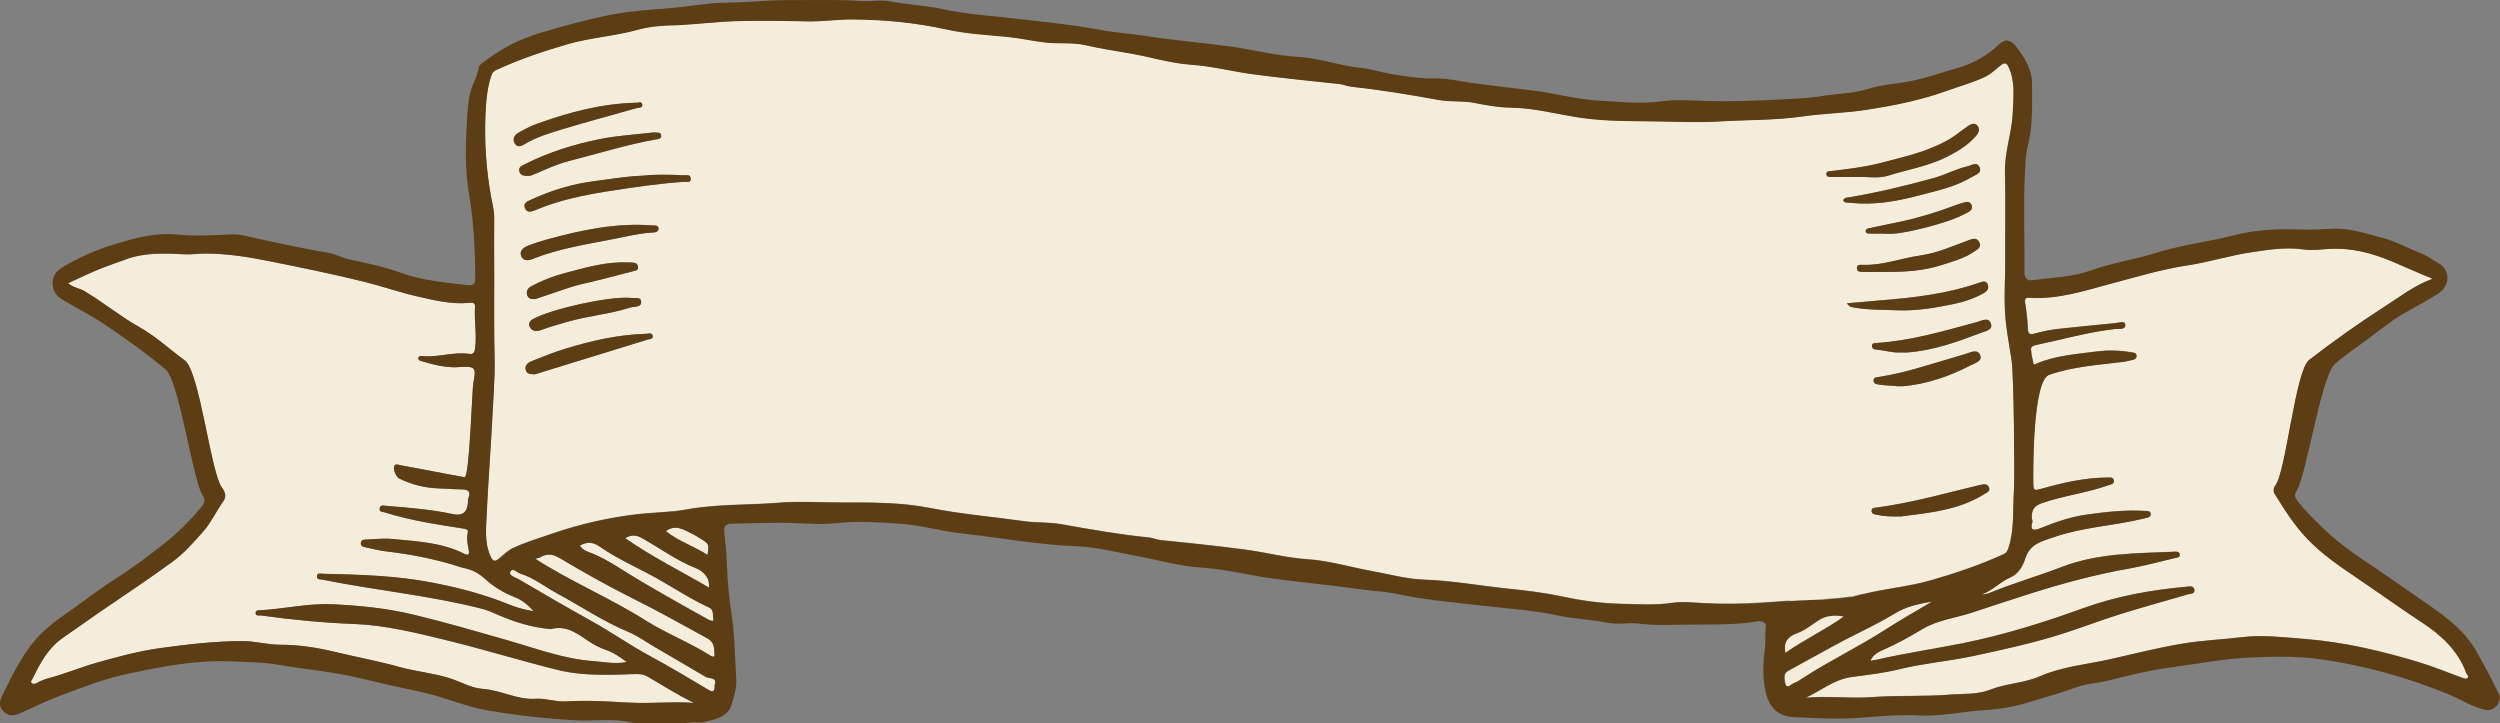 <?xml version="1.0" encoding="UTF-8"?>
<svg id="Layer_2" data-name="Layer 2" xmlns="http://www.w3.org/2000/svg" viewBox="0 0 322 93.17">
  <rect x="0" y="0" width="322" height="93.17" fill="#808080" stroke="none"/>
  <defs>
    <style>
      .cls-1 {
        fill: #f4eddc;
      }

      .cls-2 {
        fill: #5c3d14;
      }
    </style>
  </defs>
  <g id="OBJECTS">
    <g>
      <path class="cls-1" d="M239.77,76.55c2.96-.76,6.01-.99,8.96-1.84,3.2-.92,6.31-1.98,9.34-3.36.42-.19.53-.53.65-.93.73-2.31.5-4.73.66-7.09.12-1.86,0-15.07-.3-16.97-.35-2.23-.79-4.45-.87-6.73-.07-1.92.06-3.83.05-5.74-.02-3.9.08-7.81-.03-11.71-.07-2.66.92-5.15,1.01-7.78.07-1.96.34-3.92-.55-5.8-.28-.59-.55-.56-.98-.24-.65.49-1.19,1.09-1.98,1.47-1.64.79-3.38,1.25-5.07,1.86-3.3,1.19-6.73,1.87-10.17,2.41-2.77.43-5.58.47-8.36.87-3.55.52-7.15.43-10.72.64-2.58.16-5.18.05-7.77,0-3.33-.06-6.65.01-9.98-.46-3.05-.44-6.03-1.28-9.15-1.32-1.56-.02-3.13-.32-4.68-.62-1.5-.29-3.02-.09-4.51-.36-3.78-.69-7.57-1.31-11.39-1.73-.48-.05-.88-.27-1.35-.32-3.72-.39-7.45-.77-11.16-1.26-2.67-.35-5.3-1.05-7.97-1.23-2.77-.19-5.38-1.05-8.08-1.49-1.85-.31-3.72-.61-5.56-1.03-1.7-.39-3.43-.15-5.15-.34-1.65-.19-3.27-.56-4.93-.73-2.61-.26-5.26-.39-7.81-.95-4.02-.89-8.07-1.27-12.16-1.3-1.99-.01-3.99.3-5.99.25-2.74-.08-5.46-.1-8.2-.05-2.75.05-5.47.4-8.21.54-1.77.02-3.61.14-5.24.59-2.99.83-6.09,1-9.06,1.87-3.15.92-6.25,1.96-9.23,3.35-.32.15-.47.4-.58.73-.55,1.66-.67,3.43-.74,5.12-.14,3.48.1,6.96.72,10.41.15.87.42,1.74.41,2.65-.02,2.36,0,4.73,0,7.09.01,3.9-.05,7.81.06,11.71.07,2.7-.92,16.5-1.01,19.16-.06,1.96-.38,3.91.51,5.8.31.65.58.61,1.04.25.61-.49,1.13-1.06,1.89-1.41,1.62-.74,3.3-1.24,4.98-1.82,3.62-1.25,7.33-2.09,11.12-2.52,2.03-.23,4.13-.22,6.11-.58,4.02-.74,8.08-.56,12.11-.89,2.61-.21,5.25,0,7.87-.02,3.84,0,7.69-.03,11.48.71,4.01.79,8.07,1.13,12.11,1.7,1.57.22,3.16.1,4.73.38,3.78.67,7.57,1.35,11.39,1.72.48.05.87.27,1.35.32,3.65.37,7.31.75,10.95,1.23,2.7.36,5.37,1.08,8.08,1.25,2.77.18,5.4,1,8.09,1.48,2.31.42,4.62,1.07,6.95,1.15,3.58.12,7.09.77,10.63,1.14,2.38.25,4.77.52,7.13,1.03,2.49.53,5.02.88,7.59.94,2.18.04,4.34.21,6.51-.12.94-.14,1.93-.1,2.89-.04,2.2.15,4.41.2,6.61.11,2.95-.12,5.89-.43,8.84-.51,2.06-.05,4.19-.18,6.1-.67ZM255.52,63.67c-3.27,2.03-6.99,2.38-10.67,2.84-1.07.03-2.12.01-3.15-.22-.27-.06-.62-.1-.63-.48-.01-.41.34-.4.62-.44,4.52-.59,8.9-1.85,13.32-2.91.43-.1.93-.23,1.16.25.27.57-.28.72-.64.94ZM241.31,49.05c-.03-.47.41-.45.7-.5,2.1-.33,4.17-.87,6.19-1.49,1.68-.51,3.37-.98,5.04-1.5.61-.19,1.49-.64,1.8.19.29.77-.62,1-1.18,1.28-2.77,1.43-5.67,2.45-8.8,2.72-.18.02-.36-.03-.54,0-.82-.1-1.65-.09-2.47-.22-.3-.05-.72-.05-.75-.49ZM256.4,41.61c.38.87-.62,1.03-1.16,1.23-3.1,1.18-6.22,2.32-9.57,2.56-.28.02-.57,0-.85,0-1.09.07-2.14-.29-3.21-.37-.28-.02-.51-.15-.5-.46,0-.34.26-.37.53-.38,4.47-.28,8.73-1.55,13.01-2.71.6-.16,1.42-.64,1.75.13ZM256,36.6c.24.54-.08.92-.51,1.16-1.2.68-2.51,1.12-3.83,1.39-2.45.51-4.93.92-7.44.81-1.73-.08-3.48-.02-5.2-.32-.38-.07-.79-.05-1.15-.58,1.56-.14,3.01-.27,4.47-.39,4.32-.34,8.61-.85,12.72-2.31.36-.13.75-.2.94.23ZM247.35,32.9c2.21-.31,4.2-1.23,6.26-1.98.5-.18,1-.34,1.31.28.32.65-.21.9-.62,1.18-1.26.88-2.74,1.27-4.17,1.74-2.31.75-4.74.91-7.15.9-1.01,0-2.01.01-3.02,0-.35,0-.81,0-.8-.5,0-.47.45-.41.76-.4,2.56.09,4.94-.87,7.43-1.21ZM240.31,29.77c-.01-.33.33-.35.56-.4,1.31-.28,2.62-.54,3.93-.82,2.44-.52,4.81-1.26,7.14-2.14.34-.13.69-.22,1.04-.33.37-.11.74-.12.94.28.23.47-.08.79-.43.98-.89.48-1.82.87-2.79,1.19-1.31.42-2.63.79-3.97,1.09-1.35.29-2.68.6-4.19.47-.47,0-1.05.02-1.63,0-.23,0-.58.04-.59-.31ZM253.97,22.79c-2.13,1.28-4.55,1.78-6.91,2.4-2.88.76-5.79,1.26-8.78.91-.3-.04-.67.09-.88-.28.13-.41.52-.37.81-.42,3.66-.61,7.25-1.49,10.84-2.47,1.5-.41,2.85-1.17,4.35-1.51.53-.12,1.29-.69,1.6.18.26.72-.56.9-1.02,1.18ZM235.87,22.03c2.16-.26,4.31-.51,6.42-1.06,3.06-.8,6.17-1.47,8.92-3.13.77-.47,1.46-1.06,2.21-1.57.4-.27.88-.54,1.27-.07.34.42.17.86-.17,1.27-1.05,1.25-2.42,2.04-3.84,2.76-2.38,1.19-5.01,1.61-7.52,2.4-1.32.41-2.74.09-4.1.16-1.05,0-2.1,0-3.15,0-.28,0-.66.04-.69-.35-.04-.43.39-.38.64-.41ZM66.3,18.47c-.32-.54-.04-1.06.39-1.32.83-.49,1.71-.94,2.62-1.26,4.06-1.44,8.19-2.56,12.69-2.66.15.04.68-.26.73.27.05.44-.47.35-.75.43-3.15.9-6.32,1.74-9.46,2.69-1.71.52-3.44,1.02-4.99,1.97-.42.26-.9.42-1.23-.13ZM66.89,22.08c-.14-.55.32-.72.71-.92,3.06-1.55,6.33-2.57,9.67-3.24,2.31-.46,4.68-.59,6.98-.86.37.1.88-.13.91.42.03.44-.44.44-.73.49-3.77.68-7.42,1.83-11.13,2.77-1.51.38-2.92,1.04-4.34,1.65-.33.14-.65.31-1.03.29-.45-.02-.92-.07-1.05-.59ZM83.32,43.76c-3.59,1.1-7.17,2.21-10.75,3.31-1.27.39-2.53.79-3.69,1.14-.56-.03-1.05-.03-1.17-.58-.14-.64.35-.95.81-1.14,1.4-.56,2.81-1.13,4.26-1.57,3.39-1.04,6.84-1.83,10.41-1.93.31,0,.83-.24.88.3.03.4-.44.37-.75.46ZM81.45,34.94c-2.09.54-4.18,1.11-6.29,1.58-1.83.41-3.55,1.12-5.33,1.68-.34.11-.67.25-.82.3-.65.04-1-.07-1.13-.55-.13-.51.12-.85.53-1.08,1.36-.74,2.8-1.3,4.3-1.7,2.65-.7,5.28-1.49,8.07-1.38.18,0,.36,0,.54,0,.37.02.78.05.84.51.08.52-.4.54-.72.62ZM82.57,38.83c.08.81-.9.62-1.43.79-2.64.85-5.43,1.05-8.1,1.84-1.12.33-2.23.63-3.33,1.04-.5.19-1.2.27-1.5-.44-.17-.4.01-.74.44-.97,2.41-1.31,9.66-2.91,12.46-2.73.5.12,1.39-.23,1.45.47ZM83.97,29.95c-1.53.09-3.01.43-4.5.74-3.65.74-7.37,1.25-10.86,2.66-.59.24-1.23.27-1.48-.4-.25-.67.3-1.08.86-1.3.84-.33,1.7-.6,2.57-.84,4.4-1.2,8.84-2.14,13.45-1.78.34.03.76-.11.84.44-.12.47-.55.46-.87.48ZM88.17,23.42c-3.29.21-6.54.7-9.79,1.21-3.19.5-6.36,1.15-9.37,2.42-.52.22-1.13.43-1.4-.26-.25-.65.36-.87.81-1.07,2.6-1.19,5.3-2.03,8.15-2.38,1.87-.23,3.71-.61,6.47-.72,1.12-.15,3.1-.13,5.09-.03.34.02.81-.12.85.41.04.62-.5.41-.8.43Z"/>
      <path class="cls-1" d="M82,86.82c-3.42.11-6.84.3-10.22-.54-4.83-1.2-9.58-2.67-14.42-3.85-3.85-.93-7.7-1.89-11.66-2.05-4.05-.16-8.06-.54-12.07-1.1-.26-.04-.68.13-.7-.3-.02-.4.39-.36.66-.38,3.11-.16,6.15-.91,9.31-.76,3.46.17,6.9.51,10.25,1.31,4.12.98,8.19,2.17,12.26,3.34,3.67,1.05,7.25,2.41,11.1,2.68,1.32.09,2.62.4,4.23.11-.98-.71-1.73-1.23-2.62-1.54-.85-.29-1.63-.69-2.38-1.2-1.42-.97-2.84-2.03-4.74-1.51-.07.02-.14,0-.22-.01-2.35-.22-4.58-.92-6.72-1.86-.63-.28-1.25-.55-1.9-.72-6.77-1.75-13.75-2.38-20.59-3.77-.28-.06-.77.04-.74-.44.03-.5.47-.33.77-.32,4.74.11,9.47.23,14.15,1.15,3.34.65,6.61,1.49,9.76,2.78.95.39,1.92.68,3.22.9-.82-.95-1.56-1.48-2.43-1.82-1.38-.54-2.72-1.34-3.73-2.27-.9-.83-1.73-1.26-2.83-1.49-.53-.11-1.04-.32-1.56-.47-2.71-.77-5.47-1.32-8.27-1.64-1-.11-1.98-.38-2.97-.58-.26-.05-.49-.19-.46-.51.02-.3.22-.44.52-.45,1.19-.03,2.39-.2,3.57-.08,3.15.31,6.35.44,9.27,1.92.51.26.63.05.54-.48-.12-.73-.31-1.47-.13-2.23.09-.37-.12-.48-.47-.54-3.42-.54-6.86-1.03-10.18-2.09-.3-.1-.75-.03-.7-.49.06-.54.52-.39.86-.36,2.88.25,5.76.46,8.59,1.07q1.78.39,1.92-1.42c.02-.22,0-.45.07-.64.33-.84,0-1.12-.83-1.13-1,0-2.01-.1-3.01-.13-1.8-.05-3.49-.5-5.1-1.28-.29-.14-.79-1.07-.62-1.55.15-.43.56-.19.86-.14,2.71.48,5.49,1.06,8.2,1.53.64.11.98-11.29,1.12-12.04.39-2.14.34-2.24-1.78-2.16-.14,0-.29.03-.43.04-1.54.01-3-.35-4.46-.79-.2-.06-.45-.12-.39-.42.05-.22.25-.26.43-.24,2.04.23,4.03-.56,6.06-.28.52.07.71-.05.8-.65.26-1.82-.13-3.63,0-5.44.04-.52-.4-.52-.77-.48-2.28.23-4.45-.32-6.64-.82-2.32-.53-4.56-1.32-6.86-1.89-4.14-1.03-8.33-1.87-12.51-2.71-2.6-.52-5.24-.92-7.91-.93-.9,0-1.77.15-2.69.1-2.55-.12-5.12-.27-7.61.66-1.02.38-2.07.72-3.08,1.12-1.45.57-2.85,1.27-4.34,1.94.66.6,1.43.62,2.05.99,2.43,1.44,4.6,3.25,7.08,4.64,2.11,1.18,3.92,2.87,5.89,4.31,1.91,1.4,3.36,14.5,4.78,16.37.5.66.61,1.21.14,1.86-.87,1.22-1.48,2.59-2.48,3.74-1.25,1.44-2.53,2.88-4.06,4-3.04,2.23-6.21,4.3-9.31,6.44-1.61,1.11-3.21,2.24-4.81,3.36-1.85,1.3-2.88,3.21-3.83,5.18-.09.19-.33.38-.17.58.18.22.49.14.71.02.48-.26.96-.48,1.49-.61,2.09-.54,4.09-1.4,6.18-1.99,2.67-.75,5.35-1.49,8.08-1.87,3.56-.49,7.14-.93,10.76-.92,1.64,0,3.2.48,4.82.47,2.39,0,4.75.37,7.05.92,2.79.67,5.61,1.19,8.38,1.96,2.06.57,4.2.76,6.27,1.39,1.48.45,2.88,1.31,4.41,1.42,2.33.16,4.43,1.44,6.82,1.27,1.28-.09,2.54.42,3.85.34,2.73-.18,5.46,0,8.18.16,2.78.16,5.56-.17,8.35.04-2.03-1-3.94-2.18-5.87-3.33-.5-.3-.96-.41-1.52-.39Z"/>
      <path class="cls-1" d="M311.95,80.14c-2.79-1.83-5.49-3.79-8.25-5.65-2.28-1.54-4.57-3.08-6.51-5.12-1.68-1.76-2.93-3.77-4.2-5.8-.19-.31-.16-.75.08-1.04,1.38-1.7,2.59-14.81,4.36-16.18,3.19-2.47,6.48-4.8,9.88-6.98,1.89-1.21,3.67-2.61,6.04-3.49-1.88-.75-3.46-1.48-5.07-2.16-2.74-1.17-5.5-1.89-8.48-1.67-1.04.08-2.11.2-3.13.05-2.22-.32-4.4.04-6.56.35-2.8.41-5.54,1.29-8.34,1.71-3.35.5-6.58,1.49-9.83,2.35-3.46.92-6.85,2.06-10.5,1.82-.52-.03-.68.12-.58.69.18,1.1.3,2.21.35,3.32.03.68.25.78.86.61.91-.24,1.83-.46,2.76-.57,2.52-.29,5.05-.52,7.58-.77.48-.05,1.27-.36,1.34.16.09.74-.8.53-1.26.58-3.47.38-6.81,1.35-10.21,2.06-.37.08-.69.21-.67.57.04.63.18,1.26.33,1.88.03.15.24.01.37-.04,2.49-1.06,5.17-1.22,7.8-1.57,1.47-.19,2.96-.14,4.44.11.28.05.63.04.65.44.02.36-.24.49-.55.55-.43.08-.85.2-1.28.25-3.17.4-6.38.58-9.44,1.67-2.06.74-2.06,11.91-2.02,14.12.01.76.21.78.87.59,2.82-.79,5.67-1.47,8.63-1.49.36,0,.8-.11.87.4.06.43-.34.46-.65.57-2.82,1.02-5.82,1.34-8.66,2.34-1.08.38-1.28,1-1.26,1.92,0,.17.13.36.08.5-.39,1.16.27,1.1.99.81,1.95-.79,3.91-1.47,6.01-1.77,2.54-.36,5.08-.64,7.65-.46.26.02.54.01.59.34.05.32-.19.45-.45.52-.24.07-.5.11-.74.17-3.72.89-7.58,1.05-11.24,2.32-1.62.56-3.14.85-3.74,2.81-.29.93-.91,1.98-1.9,2.39-1.35.57-2.31,1.72-3.71,2.19.38,0,.73-.07,1.05-.2,3.03-1.24,6.19-2.15,9.23-3.32,4.76-1.83,9.68-1.76,14.61-1.98.26-.01.55-.01.62.3.09.43-.27.43-.55.5-1.97.46-3.93,1.01-5.92,1.36-4.33.76-8.56,1.9-12.74,3.22-2.51.79-5,1.63-7.5,2.45-2.15.71-4.47.96-6.45,2.15-1.63.98-3.28,1.9-5.03,2.66-.57.25-1.31.6-1.64,1.4.37-.06.69-.09,1-.17,3.59-.82,7.23-1.35,10.84-2.07,5.33-1.07,10.48-2.68,15.56-4.52,4.32-1.56,8.78-2.36,13.32-2.77.37-.03.91-.16,1,.37.11.59-.48.51-.83.61-2.93.86-5.87,1.66-8.78,2.57-2.46.77-4.87,1.7-7.33,2.49-3.81,1.22-7.71,2.06-11.62,2.9-3.09.66-6.25.91-9.32,1.66-2.05.5-4.17.74-6.27,1.03-2.22.3-3.92,1.75-5.9,2.67,2.85-.26,5.71.14,8.57-.08,3.32-.25,6.67-.05,9.99-.32,1.72-.14,3.52.03,5.18-.63,2.08-.83,4.35-.83,6.44-1.74,2.89-1.26,6.1-1.52,9.16-2.22,3.07-.7,6.13-1.48,9.26-1.99,2.53-.42,5.07-.51,7.6-.82,2.67-.32,5.37.02,8.07.23,5.03.4,9.87,1.54,14.66,2.98,1.9.57,3.73,1.34,5.6,2.01.23.08.51.22.72.03.27-.25-.07-.44-.15-.65-1.06-2.92-3.23-4.9-5.73-6.54Z"/>
      <path class="cls-1" d="M69.56,71.79c-.15.09-.34.1-.63.18,4.66,2.98,9.68,5.07,14.25,7.96,2.63,1.66,5.57,2.79,8.21,4.45.23.15.67.38.64-.02-.06-.78.06-1.61-.95-2.16-3.2-1.74-6.37-3.52-9.63-5.15-3.18-1.58-6.29-3.34-9.34-5.16-.95-.57-1.67-.62-2.55-.1Z"/>
      <path class="cls-1" d="M90.9,87.18c-2.18-1.3-4.38-2.57-6.58-3.86-1.12-.65-2.18-1.44-3.37-1.93-3.23-1.33-6.1-3.3-9.15-4.94-1.6-.86-3.03-2.05-4.79-2.58-.41-.13-1-.85-1.29-.22-.22.49.64.69,1.05.93,3.08,1.8,6.16,3.61,9.28,5.33,2.64,1.46,5.1,3.21,7.77,4.64,2.5,1.35,4.94,2.83,7.39,4.27.72.43.88.13.83-.58.38-1.1-.68-.8-1.14-1.07Z"/>
      <path class="cls-1" d="M248.85,77.49c-1.75.29-3.38.62-4.97,1.63-1.9,1.21-3.56-3.32-5.58-2.26-2.5,1.31-5.41-.81-7.88.53-.85.46-.65,10.25-.43,10.8.23.57.71-.08,1.05-.19.44-.15.83-.43,1.22-.69,3.44-2.23,7.14-4,10.59-6.22,1.96-1.26,4-2.4,6-3.6Z"/>
      <path class="cls-1" d="M74.69,70.28c.3.47.71.68,1.1.82,1.43.51,2.74,1.27,4,2.07,3.73,2.35,7.58,4.48,11.43,6.63.25.14.73.29.68.02-.11-.52.08-1.28-.53-1.55-2.32-1.06-4.43-2.47-6.64-3.7-2.49-1.39-5.13-2.52-7.48-4.15-.84-.58-1.63-.68-2.55-.12Z"/>
      <path class="cls-1" d="M80.52,69.3c3.48,2.45,7.19,4.26,10.79,6.37.17-1.07-.53-2.04-1.68-2.5-2.48-.98-4.62-2.58-6.94-3.87-.82-.46-1.37-.43-2.17,0Z"/>
      <path class="cls-1" d="M90.67,69.66c-.52-.33-1.03-.68-1.58-.94-1.03-.48-2.06-1.23-3.33-.31,1.68,1.32,3.64,1.94,5.37,3.06.21-1.2.15-1.43-.46-1.82Z"/>
      <path class="cls-2" d="M318.97,83.88c-1.69-2.92-4.41-4.77-7.1-6.62-2.13-1.46-4.23-2.96-6.38-4.4-2.21-1.48-4.44-3-6.35-4.9-1.15-1.14-2.34-2.24-3.3-3.55-.27-.37-.35-.71-.03-1.21,1.29-2.04,3.15-14.8,4.94-16.34,1.43-1.23,3.02-2.28,4.53-3.42,1.58-1.19,3.11-2.42,4.86-3.37,1.33-.72,2.66-1.46,3.93-2.28,1.53-.98,1.56-3.02,0-3.9-.72-.4-1.38-.91-2.16-1.22-1.68-.66-3.29-1.56-5.01-2.02-2.17-.58-4.35-1.32-6.65-1.18-1.33.08-2.65.14-3.97.09-2.94-.11-5.83.03-8.71.78-3.25.84-6.62,1.2-9.84,2.22-2.75.87-5.62,1.27-8.34,2.25-2.46.88-5.08.94-7.65,1.28-.75.1-.99-.39-.99-1.09.05-4.24-.16-8.47.06-12.71.06-1.18.08-2.35.38-3.53.66-2.6.55-5.29.54-7.95,0-1.86-.93-3.34-2.02-4.77-.66-.87-1.4-1.12-2.18-.37-1.53,1.46-3.29,2.48-5.32,3.06-2.18.62-4.32,1.41-6.56,1.8-1.7.3-3.45.41-5.08.93-1.92.61-3.9.58-5.84.9-1.74.29-3.52.35-5.29.44-3.18.17-6.35.3-9.54.21-1.94-.06-3.91-.23-5.86.04-2.74.39-5.48.04-8.22-.1-2.75-.14-5.4-.91-8.11-1.26-2.71-.35-5.44-.63-8.15-1.01-1.6-.23-3.2-.62-4.82-.58-1.74.04-3.42-.24-5.12-.49-1.46-.21-2.87-.72-4.3-.86-2.74-.28-5.32-1.26-8.1-1.42-3.02-.18-6.01-.98-9.02-1.38-3.64-.49-7.3-.78-10.93-1.36-1.8-.29-3.64-.37-5.42-.72-3.72-.71-7.48-1.05-11.23-1.49-3.08-.37-6.18-.53-9.23-1.21-2.21-.49-4.51-.55-6.73-.99-1.27-.25-2.48.04-3.73-.05-2.15-.17-4.33-.12-6.49-.12-2.26,0-4.53-.03-6.78.15-1.64.14-3.28.15-4.91.21-2.1.08-4.15.49-6.23.66-2.83.23-5.67.4-8.46.99-2.85.6-5.65,1.38-8.45,2.21-2.84.84-5.31,2.18-7.59,3.97-.14.11-.32.26-.34.41-.12,1.06-.7,1.96-1,2.95-.45,1.52-.48,3.09-.57,4.66-.17,2.91-.2,5.82.29,8.69.6,3.51.78,7.05.82,10.6.01,1.23-.17,1.32-1.42,1.17-2.78-.33-5.55-.59-8.24-1.57-2.16-.79-4.45-1.23-6.7-1.73-.87-.19-1.63-.67-2.52-.81-3.13-.51-6.22-1.21-9.32-1.87-1.02-.21-2.04-.56-3.15-.51-2.36.1-4.75.25-7.08.02-2.78-.28-5.36.44-7.91,1.21-2.29.7-4.54,1.64-6.62,2.88-.92.55-1.56,1.13-1.47,2.37.08,1.09.69,1.6,1.5,2.07,1.87,1.09,3.8,2.09,5.58,3.31,2.56,1.75,5.12,3.55,7.48,5.56,1.71,1.45,3.48,14.18,4.72,16.13.34.53.36.94-.01,1.4-1.63,2.03-3.51,3.81-5.56,5.39-1.86,1.43-3.74,2.83-5.73,4.09-1.36.86-2.68,1.81-3.97,2.78-1.77,1.33-3.69,2.47-5.3,4.02-2.34,2.24-3.69,5.11-5.1,7.95-.39.78-.69,1.48.03,2.23.79.83,1.61.54,2.46.14,1.66-.78,3.32-1.56,5.04-2.2,2.84-1.07,5.67-2.16,8.64-2.78,4.38-.92,8.76-1.79,13.29-1.57,2.03.1,4.09.09,6.07.44,3.35.6,6.75.84,10.08,1.64,2.73.66,5.47,1.27,8.22,1.85,2.97.63,5.76,1.93,8.82,2.43,3.74.61,7.49,1.04,11.27,1.23,2.32.12,4.66-.28,6.97.26.62.14,1.28.18,1.92.15,2.01-.09,4.03.1,6.04-.16.47,0,.97.1,1.41-.02,1.49-.38,3.15-.6,3.63-2.46.25-.97.62-1.94.55-2.97-.19-2.87-.19-5.74-.63-8.6-.31-2.04-.51-4.1-.58-6.19-.05-1.42-.18-2.88-.34-4.31-.09-.83.3-1,.94-1.03.83-.03,1.66-.05,2.48-.06,1.64-.02,3.27-.08,4.9-.04,2.02.04,4.05.26,6.07.03,2.78-.31,5.55-.11,8.33.08,2.6.17,5.12.94,7.68,1.22,4.97.54,9.88,1.48,14.9,1.67,2.66.1,5.29.8,7.92,1.28,2.72.5,5.38,1.3,8.2,1.47,3.06.19,6.08.98,9.13,1.4,3.71.51,7.44.83,11.14,1.37,1.63.24,3.28.28,4.89.62,3.74.8,7.54,1.11,11.33,1.55,3.08.36,6.18.53,9.23,1.19,2.21.48,4.51.56,6.73,1,1.33.26,2.62-.09,3.94.09,1.97.26,3.98.16,5.96.13,3.14-.05,6.31.1,9.44-.43.45-.08,1.05.17.94.76-.16.83,0,1.65-.09,2.44-.24,1.95-.38,3.87.05,5.83.43,1.98,1.58,3.22,3.62,3.31,2.73.13,5.49.3,8.21.11,2.65-.19,5.28-.46,7.93-.32,2.83.14,5.6-.51,8.41-.68,1.95-.12,3.92-.46,5.81-1.04,2.03-.62,4.08-1.18,6.08-1.92,1.27-.46,2.65-.5,3.97-.83,2.72-.68,5.46-1.36,8.26-1.73,3.26-.43,6.49-1.07,9.79-1.24,3.16-.16,6.3-.24,9.46.21,5.64.8,11.06,2.32,16.33,4.46,1.63.66,3.12,1.67,4.86,2.06,1.08.24,2.21-1.03,1.75-2.01-.9-1.88-1.88-3.72-2.92-5.53ZM81.05,90.5c-2.72-.15-5.45-.34-8.18-.16-1.31.08-2.57-.43-3.85-.34-2.39.17-4.48-1.11-6.82-1.27-1.53-.1-2.92-.96-4.41-1.42-2.07-.63-4.21-.82-6.27-1.39-2.77-.77-5.59-1.29-8.38-1.96-2.29-.55-4.66-.92-7.05-.92-1.62,0-3.18-.47-4.82-.47-3.62,0-7.2.43-10.76.92-2.73.38-5.41,1.12-8.08,1.87-2.09.59-4.08,1.44-6.18,1.99-.53.14-1.02.35-1.49.61-.22.12-.53.21-.71-.02-.16-.2.08-.39.17-.58.94-1.97,1.97-3.88,3.83-5.18,1.6-1.12,3.2-2.25,4.81-3.36,3.11-2.14,6.27-4.21,9.31-6.44,1.53-1.12,2.8-2.56,4.06-4,1-1.15,1.61-2.53,2.48-3.74.47-.65.35-1.2-.14-1.86-1.41-1.87-2.86-14.97-4.78-16.37-1.96-1.44-3.78-3.13-5.89-4.31-2.48-1.39-4.65-3.21-7.08-4.64-.61-.36-1.39-.39-2.05-.99,1.48-.67,2.88-1.37,4.34-1.94,1.02-.4,2.06-.74,3.08-1.12,2.49-.93,5.06-.79,7.61-.66.92.04,1.79-.11,2.69-.1,2.67.01,5.3.41,7.91.93,4.19.84,8.37,1.68,12.51,2.71,2.3.57,4.54,1.36,6.86,1.89,2.19.5,4.36,1.04,6.64.82.37-.04.81-.04.77.48-.13,1.81.26,3.62,0,5.44-.09.6-.28.73-.8.65-2.04-.28-4.02.51-6.06.28-.18-.02-.39.02-.43.24-.06.3.19.36.39.42,1.45.44,2.92.81,4.46.79.14,0,.29-.03.43-.04,2.12-.08,2.17.03,1.78,2.16-.14.75-.49,12.15-1.12,12.04-2.71-.47-5.49-1.05-8.2-1.53-.3-.05-.71-.29-.86.14-.17.48.32,1.4.62,1.55,1.61.78,3.31,1.23,5.1,1.28,1,.03,2.01.12,3.01.13.83,0,1.16.29.83,1.13-.08.19-.05.43-.07.64q-.14,1.8-1.92,1.42c-2.83-.62-5.71-.83-8.59-1.07-.34-.03-.81-.18-.86.36-.05.47.4.4.7.49,3.32,1.06,6.75,1.55,10.18,2.09.35.06.57.16.47.54-.18.76,0,1.49.13,2.23.09.53-.03.74-.54.48-2.92-1.48-6.12-1.61-9.27-1.92-1.18-.12-2.38.05-3.57.08-.3,0-.49.15-.52.45-.03.32.2.45.46.51.99.21,1.97.47,2.97.58,2.8.32,5.56.86,8.27,1.64.52.15,1.03.36,1.56.47,1.09.23,1.93.66,2.83,1.49,1.01.93,2.35,1.73,3.73,2.27.87.34,1.61.87,2.43,1.82-1.3-.22-2.27-.51-3.22-.9-3.15-1.28-6.42-2.12-9.76-2.78-4.68-.92-9.41-1.04-14.15-1.15-.3,0-.75-.18-.77.32-.03.48.46.38.74.44,6.84,1.39,13.82,2.02,20.59,3.77.65.17,1.27.45,1.9.72,2.14.94,4.37,1.64,6.72,1.86.07,0,.15.03.22.01,1.91-.52,3.32.54,4.74,1.51.75.51,1.53.91,2.38,1.2.89.31,1.64.83,2.62,1.54-1.61.29-2.92-.02-4.23-.11-3.85-.27-7.44-1.63-11.1-2.68-4.07-1.16-8.14-2.36-12.26-3.34-3.35-.8-6.79-1.14-10.25-1.31-3.16-.16-6.2.59-9.31.76-.27.01-.68-.02-.66.38.02.43.44.26.7.3,4,.57,8.02.94,12.07,1.1,3.96.16,7.81,1.11,11.66,2.05,4.84,1.17,9.59,2.65,14.42,3.85,3.38.84,6.8.65,10.22.54.56-.02,1.02.09,1.52.39,1.93,1.15,3.84,2.33,5.87,3.33-2.79-.21-5.56.12-8.35-.04ZM91.21,88.83c-2.45-1.45-4.88-2.93-7.39-4.27-2.66-1.43-5.12-3.18-7.77-4.64-3.12-1.72-6.2-3.53-9.28-5.33-.42-.24-1.27-.44-1.05-.93.29-.63.88.09,1.29.22,1.76.54,3.19,1.72,4.79,2.58,3.05,1.64,5.92,3.6,9.15,4.94,1.19.49,2.25,1.28,3.37,1.93,2.19,1.28,4.39,2.56,6.58,3.86.46.28,1.52-.03,1.14,1.07.05.71-.11,1.01-.83.58ZM89.62,73.18c1.15.45,1.86,1.43,1.68,2.5-3.6-2.12-7.31-3.93-10.79-6.37.8-.43,1.35-.45,2.17,0,2.31,1.29,4.45,2.89,6.94,3.87ZM85.76,68.41c1.27-.93,2.3-.17,3.33.31.55.26,1.06.61,1.58.94.6.39.66.62.46,1.82-1.73-1.12-3.69-1.74-5.37-3.06ZM84.72,74.56c2.21,1.24,4.33,2.65,6.64,3.7.61.28.42,1.03.53,1.55.06.27-.42.12-.68-.02-3.84-2.15-7.7-4.27-11.43-6.63-1.26-.79-2.57-1.56-4-2.07-.4-.14-.8-.35-1.1-.82.92-.56,1.71-.46,2.55.12,2.35,1.63,4.99,2.76,7.48,4.15ZM81.45,77.05c3.26,1.62,6.43,3.4,9.63,5.15,1.01.55.89,1.38.95,2.16.03.41-.41.17-.64.02-2.64-1.67-5.58-2.79-8.21-4.45-4.58-2.89-9.59-4.98-14.25-7.96.29-.08.48-.09.63-.18.88-.52,1.6-.47,2.55.1,3.06,1.82,6.16,3.57,9.34,5.16ZM224.83,77.74c-2.2.09-4.4.04-6.61-.11-.96-.07-1.94-.1-2.89.04-2.17.33-4.34.17-6.51.12-2.57-.05-5.11-.4-7.59-.94-2.36-.51-4.75-.78-7.13-1.03-3.54-.37-7.05-1.02-10.63-1.14-2.32-.08-4.64-.73-6.95-1.15-2.69-.49-5.31-1.3-8.09-1.48-2.71-.17-5.38-.9-8.08-1.25-3.64-.48-7.29-.86-10.95-1.23-.48-.05-.87-.27-1.35-.32-3.83-.37-7.61-1.05-11.39-1.72-1.57-.28-3.15-.16-4.73-.38-4.04-.57-8.1-.91-12.11-1.7-3.79-.75-7.64-.72-11.48-.71-2.62,0-5.27-.2-7.87.02-4.03.33-8.09.15-12.11.89-1.99.37-4.08.35-6.11.58-3.8.44-7.5,1.27-11.12,2.52-1.67.58-3.36,1.07-4.98,1.82-.76.35-1.27.93-1.89,1.41-.47.37-.74.4-1.04-.25-.89-1.89-.58-3.84-.51-5.8.09-2.66,1.08-16.46,1.01-19.16-.1-3.9-.05-7.8-.06-11.71,0-2.36-.03-4.73,0-7.09,0-.91-.26-1.78-.41-2.65-.62-3.45-.86-6.94-.72-10.41.07-1.69.19-3.46.74-5.12.11-.33.26-.58.58-.73,2.98-1.39,6.07-2.43,9.23-3.35,2.97-.87,6.07-1.03,9.06-1.87,1.62-.45,3.47-.57,5.24-.59,2.74-.15,5.46-.5,8.21-.54,2.74-.05,5.47-.02,8.2.05,1.99.06,3.99-.26,5.99-.25,4.09.03,8.14.41,12.16,1.3,2.55.56,5.2.7,7.81.95,1.66.16,3.27.54,4.93.73,1.72.19,3.45-.05,5.15.34,1.84.42,3.72.72,5.56,1.03,2.7.45,5.31,1.3,8.08,1.49,2.67.18,5.31.88,7.97,1.23,3.71.48,7.44.87,11.16,1.26.47.05.87.27,1.35.32,3.82.42,7.61,1.04,11.39,1.73,1.5.27,3.01.08,4.51.36,1.54.3,3.12.6,4.68.62,3.12.03,6.1.88,9.15,1.32,3.33.48,6.65.4,9.98.46,2.59.05,5.19.15,7.77,0,3.57-.22,7.17-.13,10.72-.64,2.78-.4,5.6-.44,8.36-.87,3.44-.54,6.87-1.22,10.17-2.41,1.69-.61,3.44-1.07,5.07-1.86.78-.38,1.32-.97,1.98-1.47.43-.33.7-.36.98.24.89,1.88.62,3.84.55,5.8-.09,2.62-1.08,5.11-1.01,7.78.1,3.9,0,7.81.03,11.71,0,1.91-.12,3.82-.05,5.74.08,2.27.52,4.5.87,6.73.3,1.9.42,15.11.3,16.97-.16,2.36.07,4.77-.66,7.09-.12.39-.23.73-.65.93-3.02,1.38-6.14,2.44-9.34,3.36-2.95.85-6,1.07-8.96,1.84-1.91.49-4.04.62-6.1.67-2.95.08-5.89.39-8.84.51ZM237.47,79.41c-2.41,1.72-5.09,2.96-7.51,4.67-.24-1.32.23-2.05,1.48-2.5,1-.36,1.88-1.07,2.79-1.67,1-.65,2.08-.71,3.24-.5ZM231.04,87.99c-.34.12-.82.77-1.05.19-.22-.55-.44-1.35.41-1.81,2.48-1.34,4.93-2.74,7.43-4.05,2.03-1.06,4.16-2.01,6.06-3.21,1.59-1.01,3.22-1.34,4.97-1.63-2,1.2-4.04,2.34-6,3.6-3.44,2.22-7.15,3.99-10.59,6.22-.39.25-.79.54-1.22.69ZM317.82,87.33c-.21.2-.49.06-.72-.03-1.87-.67-3.7-1.44-5.6-2.01-4.79-1.44-9.63-2.59-14.66-2.98-2.7-.21-5.4-.55-8.07-.23-2.53.3-5.07.4-7.6.82-3.13.52-6.19,1.29-9.26,1.99-3.06.7-6.27.95-9.16,2.22-2.09.91-4.36.92-6.44,1.74-1.66.66-3.46.49-5.18.63-3.31.28-6.67.07-9.99.32-2.87.22-5.72-.18-8.57.08,1.98-.93,3.67-2.37,5.9-2.67,2.1-.28,4.22-.52,6.27-1.03,3.08-.76,6.23-1,9.32-1.66,3.91-.84,7.81-1.68,11.62-2.9,2.46-.79,4.87-1.72,7.33-2.49,2.91-.91,5.85-1.71,8.78-2.57.35-.1.94-.02.83-.61-.1-.53-.63-.4-1-.37-4.55.41-9,1.21-13.32,2.77-5.08,1.84-10.23,3.45-15.56,4.52-3.61.72-7.25,1.25-10.84,2.07-.31.07-.63.11-1,.17.33-.8,1.08-1.15,1.64-1.4,1.75-.76,3.4-1.68,5.03-2.66,1.98-1.19,4.29-1.44,6.45-2.15,2.5-.82,4.99-1.66,7.5-2.45,4.18-1.32,8.41-2.46,12.74-3.22,1.99-.35,3.95-.9,5.92-1.36.27-.06.64-.06.55-.5-.07-.31-.36-.31-.62-.3-4.93.22-9.85.15-14.61,1.98-3.04,1.17-6.2,2.08-9.23,3.32-.32.13-.66.21-1.05.2,1.4-.47,2.36-1.62,3.71-2.19.99-.42,1.62-1.47,1.9-2.39.61-1.96,2.12-2.25,3.74-2.81,3.66-1.27,7.52-1.43,11.24-2.32.25-.06.5-.09.74-.17.25-.07.5-.2.45-.52-.05-.33-.33-.33-.59-.34-2.57-.18-5.11.11-7.65.46-2.1.29-4.06.98-6.01,1.77-.72.29-1.37.36-.99-.81.05-.14-.08-.33-.08-.5-.02-.92.17-1.53,1.26-1.92,2.83-1,5.84-1.32,8.66-2.34.31-.11.71-.14.65-.57-.07-.5-.51-.4-.87-.4-2.96.02-5.81.69-8.63,1.49-.65.18-.85.17-.87-.59-.04-2.2-.04-13.38,2.02-14.12,3.07-1.09,6.27-1.27,9.44-1.67.43-.05.85-.17,1.28-.25.31-.06.58-.19.55-.55-.02-.39-.37-.39-.65-.44-1.47-.25-2.97-.3-4.44-.11-2.63.34-5.31.51-7.8,1.57-.13.05-.34.19-.37.04-.15-.62-.29-1.25-.33-1.88-.02-.36.3-.49.67-.57,3.4-.71,6.74-1.68,10.21-2.06.46-.05,1.35.16,1.26-.58-.07-.52-.86-.2-1.34-.16-2.53.25-5.05.48-7.58.77-.93.11-1.85.32-2.76.57-.61.16-.83.07-.86-.61-.05-1.11-.16-2.22-.35-3.32-.1-.57.06-.72.58-.69,3.65.24,7.04-.9,10.5-1.82,3.25-.86,6.48-1.85,9.83-2.35,2.8-.42,5.54-1.31,8.34-1.71,2.15-.31,4.33-.68,6.56-.35,1.02.15,2.09.03,3.13-.05,2.99-.22,5.75.5,8.48,1.67,1.6.68,3.18,1.41,5.07,2.16-2.38.88-4.15,2.28-6.04,3.49-3.4,2.18-6.69,4.51-9.88,6.98-1.77,1.37-2.98,14.48-4.36,16.18-.23.29-.27.73-.08,1.04,1.26,2.03,2.51,4.04,4.2,5.8,1.94,2.04,4.24,3.58,6.51,5.12,2.76,1.87,5.47,3.82,8.25,5.65,2.5,1.64,4.66,3.62,5.73,6.54.08.21.41.4.15.65Z"/>
      <path class="cls-2" d="M235.93,22.79c1.05.01,2.1,0,3.15,0,1.36-.07,2.78.25,4.1-.16,2.51-.79,5.14-1.21,7.52-2.4,1.42-.71,2.79-1.51,3.84-2.76.34-.41.51-.85.17-1.27-.39-.47-.87-.2-1.27.07-.75.51-1.44,1.1-2.21,1.57-2.75,1.66-5.86,2.33-8.92,3.13-2.11.55-4.26.8-6.42,1.06-.25.03-.68-.02-.64.41.03.39.42.35.69.35Z"/>
      <path class="cls-2" d="M88.12,22.58c-1.99-.11-3.97-.12-5.09.03-2.75.11-4.6.49-6.47.72-2.85.35-5.55,1.19-8.15,2.38-.45.21-1.07.43-.81,1.07.27.69.88.48,1.4.26,3-1.27,6.18-1.91,9.37-2.42,3.25-.51,6.5-1,9.79-1.21.3-.02.84.18.8-.43-.03-.54-.5-.4-.85-.41Z"/>
      <path class="cls-2" d="M84,29.04c-4.61-.36-9.05.58-13.45,1.78-.87.24-1.73.51-2.57.84-.56.22-1.11.63-.86,1.3.25.67.89.64,1.48.4,3.49-1.41,7.21-1.92,10.86-2.66,1.48-.3,2.97-.65,4.5-.74.33-.02.76,0,.87-.48-.08-.55-.49-.41-.84-.44Z"/>
      <path class="cls-2" d="M68.96,22.38c1.42-.61,2.84-1.26,4.34-1.65,3.7-.94,7.35-2.1,11.13-2.77.29-.05.76-.05.73-.49-.03-.55-.54-.32-.91-.42-2.3.27-4.68.4-6.98.86-3.34.67-6.6,1.69-9.67,3.24-.4.2-.85.37-.71.92.13.51.59.57,1.05.59.38.02.7-.15,1.03-.29Z"/>
      <path class="cls-2" d="M83.19,43c-3.57.1-7.02.89-10.41,1.93-1.44.44-2.85,1.01-4.26,1.57-.46.18-.95.5-.81,1.14.12.55.61.54,1.17.58,1.16-.36,2.42-.75,3.69-1.14,3.58-1.11,7.17-2.22,10.75-3.31.3-.09.78-.06.75-.46-.05-.54-.57-.31-.88-.3Z"/>
      <path class="cls-2" d="M253.4,21.43c-1.5.34-2.85,1.1-4.35,1.51-3.58.98-7.17,1.86-10.84,2.47-.29.05-.68.01-.81.42.21.36.58.24.88.28,2.99.35,5.9-.15,8.78-.91,2.36-.62,4.78-1.12,6.91-2.4.47-.28,1.28-.46,1.02-1.18-.31-.87-1.07-.3-1.6-.18Z"/>
      <path class="cls-2" d="M237.87,39.06c.36.54.77.52,1.15.58,1.72.3,3.46.24,5.2.32,2.51.12,5-.3,7.44-.81,1.32-.27,2.63-.72,3.83-1.39.43-.25.75-.62.51-1.16-.19-.43-.58-.36-.94-.23-4.12,1.46-8.4,1.96-12.72,2.31-1.45.12-2.91.25-4.47.39Z"/>
      <path class="cls-2" d="M67.53,18.59c1.55-.95,3.28-1.45,4.99-1.97,3.14-.96,6.31-1.79,9.46-2.69.28-.08.8,0,.75-.43-.06-.53-.58-.23-.73-.27-4.5.1-8.63,1.22-12.69,2.66-.91.32-1.79.77-2.62,1.26-.44.26-.71.78-.39,1.32.32.54.8.38,1.23.13Z"/>
      <path class="cls-2" d="M81.33,33.81c-.18-.01-.36,0-.54,0-2.79-.11-5.42.68-8.07,1.38-1.5.4-2.94.95-4.3,1.7-.41.22-.66.57-.53,1.08.13.48.48.59,1.13.55.15-.05.48-.2.82-.3,1.78-.56,3.5-1.27,5.33-1.68,2.11-.48,4.19-1.04,6.29-1.58.33-.08.8-.1.72-.62-.07-.46-.47-.49-.84-.51Z"/>
      <path class="cls-2" d="M255,62.47c-4.42,1.06-8.8,2.31-13.32,2.91-.29.04-.63.02-.62.44.01.38.36.42.63.48,1.04.23,2.09.24,3.15.22,3.68-.47,7.4-.82,10.67-2.84.36-.22.91-.38.64-.94-.23-.48-.73-.36-1.16-.25Z"/>
      <path class="cls-2" d="M239.17,34.52c0,.51.45.5.8.5,1,.02,2.01,0,3.02,0,2.41.01,4.84-.14,7.15-.9,1.43-.46,2.91-.85,4.17-1.74.41-.29.94-.53.62-1.18-.31-.62-.81-.46-1.31-.28-2.06.75-4.05,1.67-6.26,1.98-2.48.35-4.87,1.31-7.43,1.21-.3-.01-.75-.07-.76.4Z"/>
      <path class="cls-2" d="M244.53,49.75c.18-.03.36.02.54,0,3.13-.27,6.03-1.3,8.8-2.72.56-.29,1.48-.52,1.18-1.28-.32-.83-1.19-.38-1.8-.19-1.67.53-3.37.99-5.04,1.5-2.02.62-4.09,1.16-6.19,1.49-.3.05-.73.03-.7.5.03.43.45.44.75.49.82.13,1.65.12,2.47.22Z"/>
      <path class="cls-2" d="M254.65,41.47c-4.28,1.17-8.54,2.43-13.01,2.71-.28.02-.53.04-.53.38,0,.31.23.44.5.46,1.07.08,2.12.44,3.21.37.28,0,.57.02.85,0,3.35-.24,6.47-1.38,9.57-2.56.53-.2,1.53-.36,1.16-1.23-.33-.77-1.15-.3-1.75-.13Z"/>
      <path class="cls-2" d="M81.12,38.36c-2.8-.19-10.05,1.42-12.46,2.73-.43.23-.61.57-.44.97.29.71,1,.62,1.5.44,1.1-.41,2.21-.71,3.33-1.04,2.67-.78,5.46-.99,8.1-1.84.52-.17,1.5.02,1.43-.79-.06-.7-.95-.35-1.45-.47Z"/>
      <path class="cls-2" d="M242.53,30.09c1.51.13,2.85-.18,4.19-.47,1.34-.29,2.66-.67,3.97-1.09.97-.31,1.9-.7,2.79-1.19.36-.19.66-.51.43-.98-.2-.41-.57-.4-.94-.28-.35.1-.7.2-1.04.33-2.33.88-4.7,1.62-7.14,2.14-1.31.28-2.62.54-3.93.82-.23.05-.57.08-.56.4.01.35.36.3.59.31.58.02,1.16,0,1.63,0Z"/>
    </g>
  </g>
</svg>